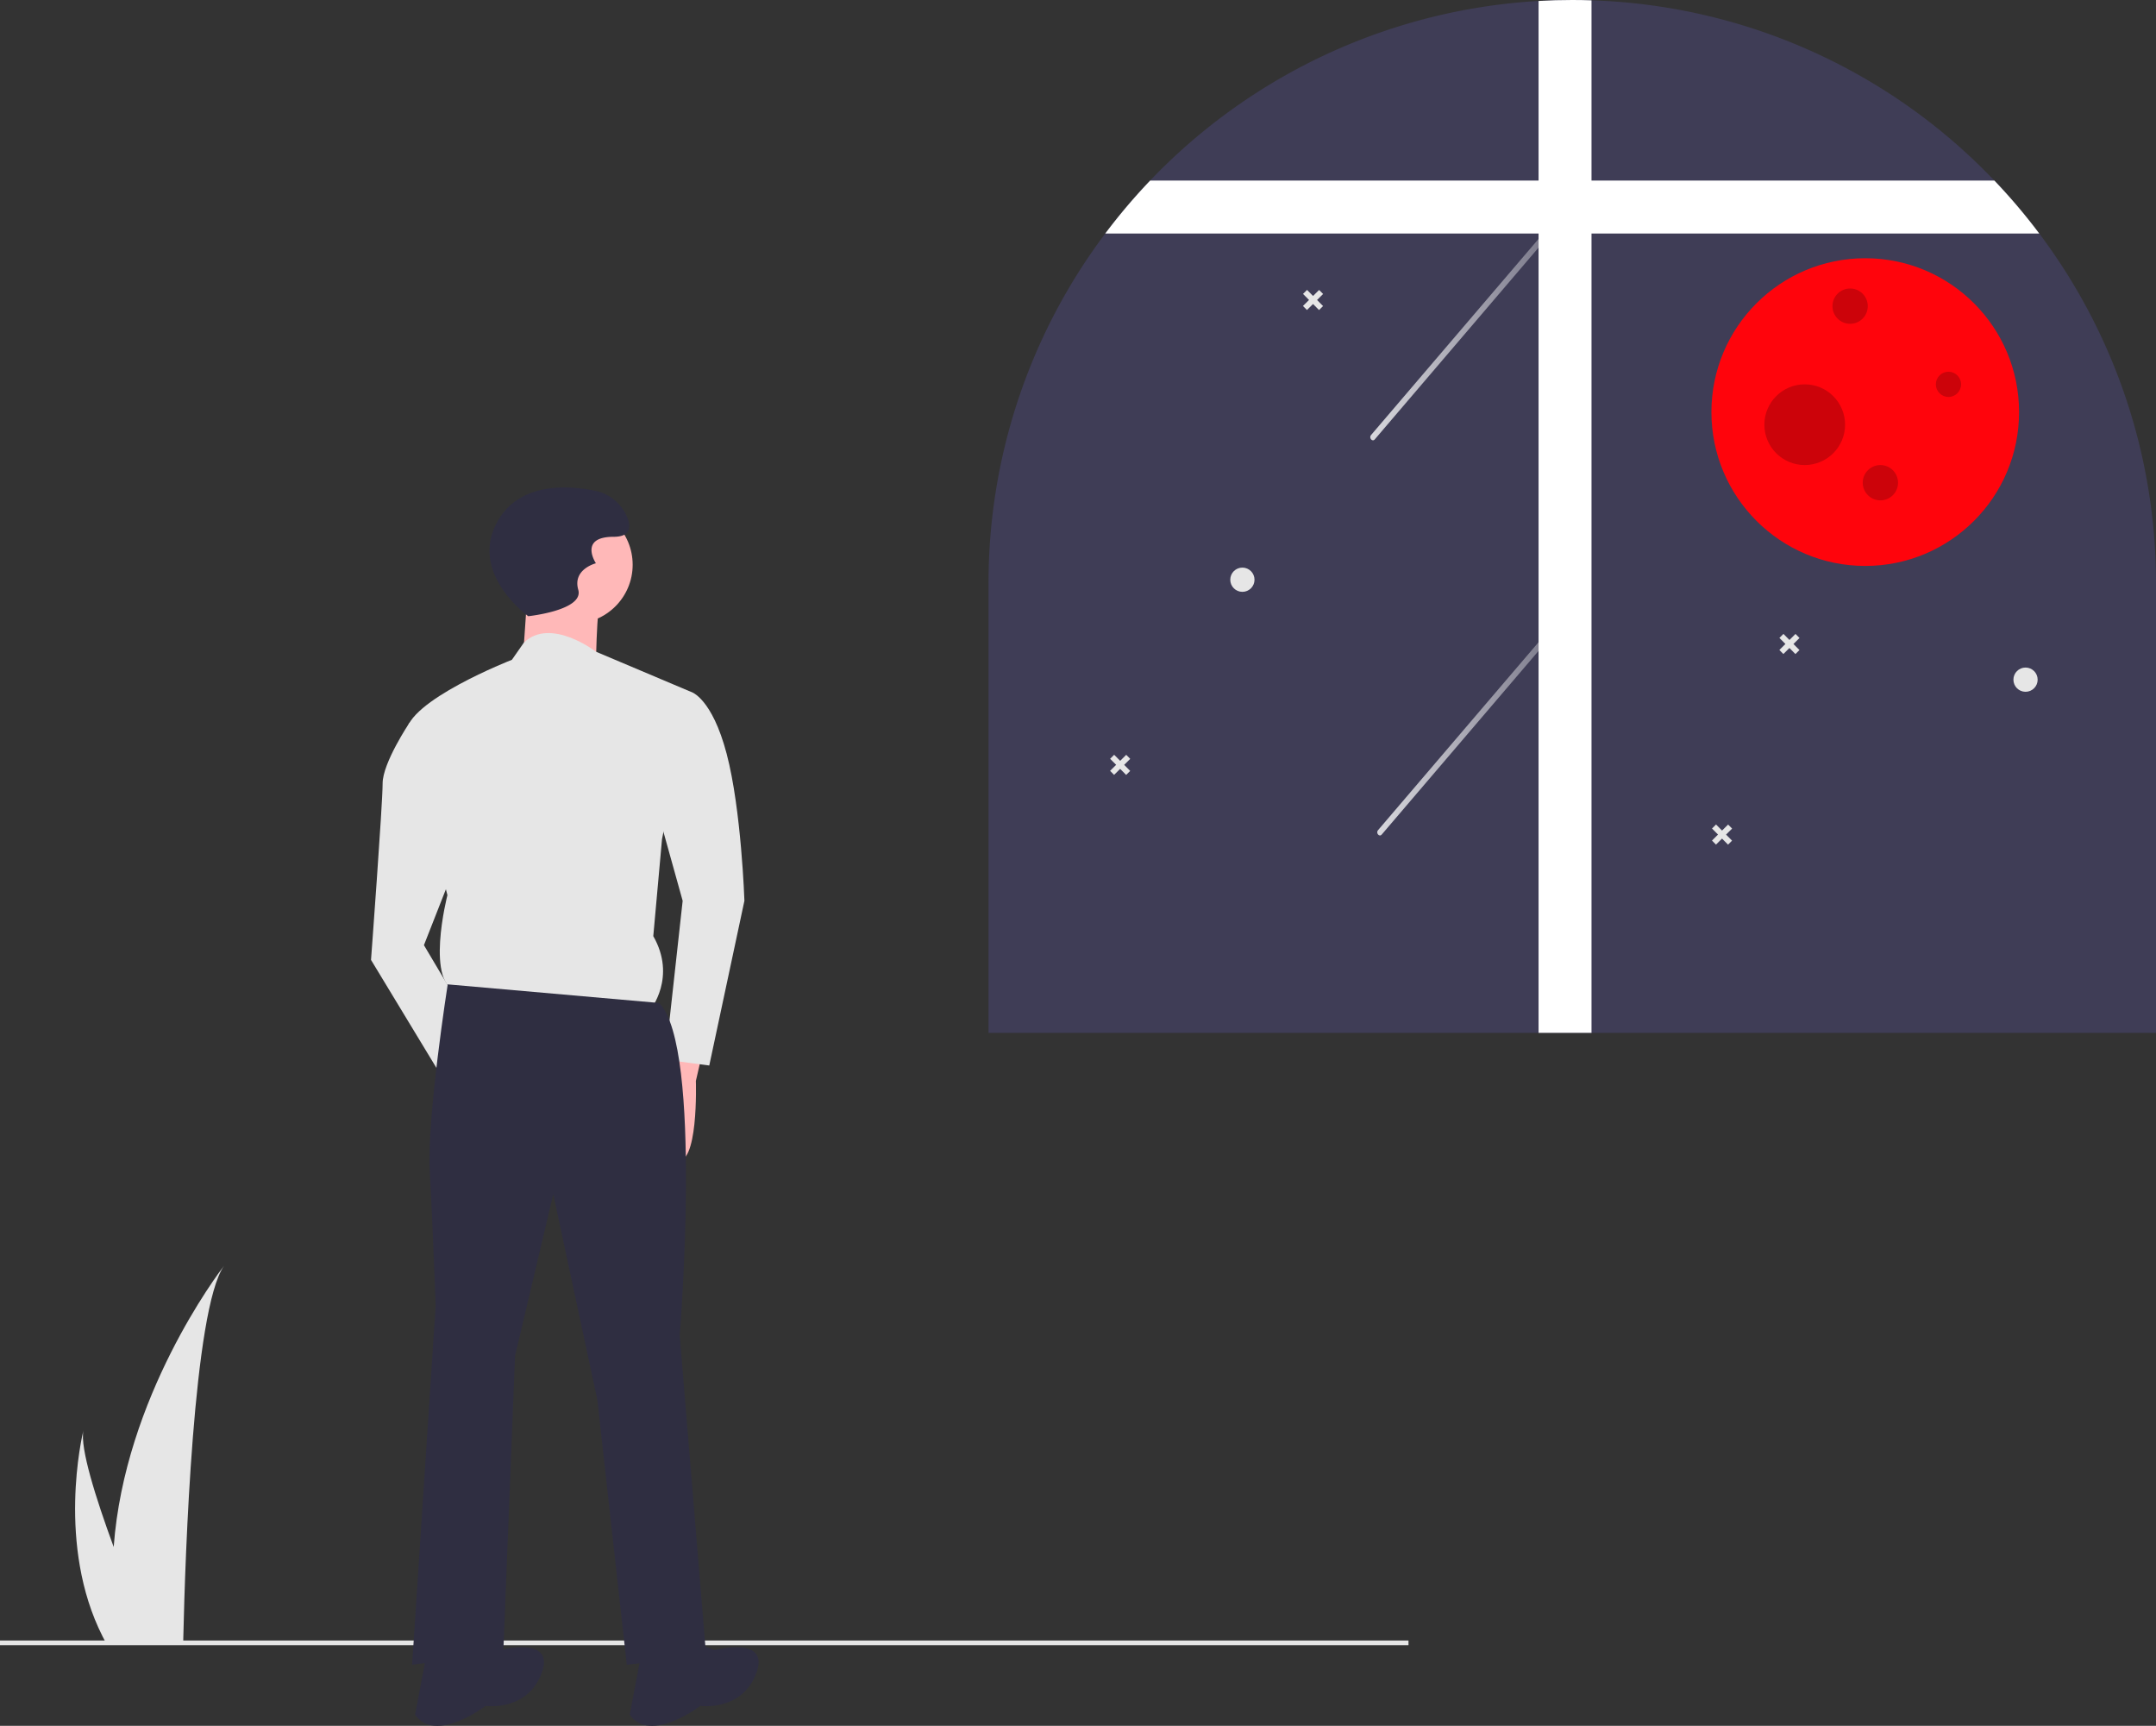 <svg id="b775a045-a0f7-423c-8ece-7103af0a8d2a" data-name="Layer 1" xmlns="http://www.w3.org/2000/svg" xmlns:xlink="http://www.w3.org/1999/xlink" width="927.76" height="742.508" viewBox="0 0 927.76 742.508"><rect x="0" y="0" width="927.76" height="742.508" fill="#333333" stroke="none"/><defs><linearGradient id="e4fa8566-8067-4800-bb45-fde9d0ef8fed" x1="728.763" y1="387.373" x2="815.573" y2="387.373" gradientUnits="userSpaceOnUse"><stop offset="0" stop-color="#fff"/><stop offset="1" stop-color="#fff" stop-opacity="0.3"/></linearGradient><linearGradient id="aec9065a-fb64-4d23-a52d-034f51d95de1" x1="725.763" y1="217.373" x2="812.573" y2="217.373" xlink:href="#e4fa8566-8067-4800-bb45-fde9d0ef8fed"/></defs><path d="M1063.88,329.939V523.119h-502.38V329.939a249.991,249.991,0,0,1,50.23-150.72,251.155,251.155,0,0,1,186.46-100.06q7.185-.42,14.5-.41c2.77,0,5.54.04,8.28.14a250.354,250.354,0,0,1,169.33,73.43c1.36,1.36,2.69,2.73,4.03,4.11a253.05,253.05,0,0,1,19.32,22.79A250.055,250.055,0,0,1,1063.88,329.939Z" transform="translate(-136.12 -78.746)" fill="#3f3d56"/><circle cx="802.645" cy="177.292" r="66.193" fill="#ff040c"/><circle cx="796.134" cy="131.716" r="7.596" opacity="0.2"/><circle cx="809.156" cy="207.675" r="7.596" opacity="0.2"/><circle cx="838.454" cy="165.355" r="5.426" opacity="0.2"/><circle cx="776.602" cy="182.717" r="17.362" opacity="0.2"/><path d="M730.686,437.807l32.971-38.599,32.971-38.599,18.612-21.79c1.03-1.206-.559-3.086-1.589-1.881L780.679,375.538l-32.971,38.599L729.096,435.926c-1.03,1.206.559,3.086,1.589,1.881Z" transform="translate(-136.12 -78.746)" opacity="0.8" fill="url(#e4fa8566-8067-4800-bb45-fde9d0ef8fed)"/><path d="M727.686,267.807l32.971-38.599,32.971-38.599,18.612-21.79c1.03-1.206-.559-3.086-1.589-1.881L777.679,205.538l-32.971,38.599L726.096,265.926c-1.03,1.206.559,3.086,1.589,1.881Z" transform="translate(-136.12 -78.746)" opacity="0.8" fill="url(#aec9065a-fb64-4d23-a52d-034f51d95de1)"/><path d="M820.973,78.891V523.117H798.185V79.16q7.194-.419,14.502-.414C815.463,78.746,818.229,78.787,820.973,78.891Z" transform="translate(-136.12 -78.746)" fill="#fff"/><path d="M1013.648,179.221H611.725a251.945,251.945,0,0,1,19.318-22.788H994.33A251.945,251.945,0,0,1,1013.648,179.221Z" transform="translate(-136.12 -78.746)" fill="#fff"/><circle cx="871.619" cy="292.415" r="5.215" fill="#e6e6e6"/><circle cx="534.619" cy="249.415" r="5.215" fill="#e6e6e6"/><polygon points="772.631 272.745 770.028 275.331 767.442 272.727 765.707 274.451 768.292 277.054 765.689 279.64 767.412 281.375 770.016 278.79 772.601 281.393 774.337 279.669 771.751 277.066 774.354 274.481 772.631 272.745" fill="#e6e6e6"/><polygon points="484.631 324.745 482.028 327.331 479.442 324.727 477.707 326.451 480.292 329.054 477.689 331.64 479.412 333.375 482.016 330.79 484.601 333.393 486.337 331.669 483.751 329.066 486.354 326.481 484.631 324.745" fill="#e6e6e6"/><polygon points="743.631 354.745 741.028 357.331 738.442 354.727 736.707 356.451 739.292 359.054 736.689 361.64 738.412 363.375 741.016 360.79 743.601 363.393 745.337 361.669 742.751 359.066 745.354 356.481 743.631 354.745" fill="#e6e6e6"/><polygon points="567.631 124.745 565.028 127.331 562.442 124.727 560.707 126.451 563.292 129.054 560.689 131.64 562.412 133.375 565.016 130.79 567.601 133.393 569.337 131.669 566.751 129.066 569.354 126.481 567.631 124.745" fill="#e6e6e6"/><rect y="705.803" width="606.096" height="2" fill="#e6e6e6"/><path d="M232.544,623.31c-13.25,18.73-16.75,125.33-17.53,159.5-.02.77-.04,1.5-.05,2.19h-33.54c-.41-.73-.79-1.45-1.15-2.19-19.88-39.24-8.85-86.29-8.27-88.67-1.51,7.48,5.32,29.16,13.04,50.16C189.754,679.73,230.024,626.57,232.544,623.31Z" transform="translate(-136.12 -78.746)" fill="#e6e6e6"/><path d="M439.365,527.335,435.569,543.785s1.265,37.961-8.858,34.165-7.592-36.695-7.592-36.695l8.858-16.45Z" transform="translate(-136.12 -78.746)" fill="#ffb8b8"/><circle cx="246.937" cy="242.968" r="25.307" fill="#ffb8b8"/><path d="M363.444,328.674l-2.531,36.695,31.634,3.796s0-30.369,2.531-34.165S363.444,328.674,363.444,328.674Z" transform="translate(-136.12 -78.746)" fill="#ffb8b8"/><path d="M433.598,376.461l-40.991-17.317s-19.587-15.086-31.059-3.91l-5.149,7.375s-45.537,17.755-45.525,31.674l17.776,69.579s-10.089,39.235,5.098,41.752l82.255,7.52s11.376-13.929,1.238-31.635l3.76-41.76Z" transform="translate(-136.12 -78.746)" fill="#e6e6e6"/><path d="M405.761,377.751l27.837-1.29s8.86,2.523,15.208,26.559,7.647,63.261,7.647,63.261l-15.122,70.873-18.983-2.514,7.532-68.336-12.693-45.542Z" transform="translate(-136.12 -78.746)" fill="#e6e6e6"/><path d="M326.05,385.413,312.329,389.699s-11.567,17.247-11.56,26.104-4.995,75.926-4.995,75.926l32.947,54.382L338.821,519.53l-20.276-34.147,16.413-41.771Z" transform="translate(-136.12 -78.746)" fill="#e6e6e6"/><path d="M419.752,510.253l-90.975-8.004s-8.988,57.353-7.723,80.13S323.585,640.585,323.585,640.585L313.462,794.959l39.226-5.061,5.061-127.801,16.45-69.595,18.98,88.575,12.654,113.882,34.165-3.796L428.61,653.239S438.733,529.233,419.752,510.253Z" transform="translate(-136.12 -78.746)" fill="#2f2e41"/><path d="M432.406,784.836l11.388,3.796s24.042-6.327,17.715,10.123-24.042,13.919-24.042,13.919-21.511,16.45-30.369,3.796l5.061-26.573Z" transform="translate(-136.12 -78.746)" fill="#2f2e41"/><path d="M340.035,784.836l11.388,3.796s24.042-6.327,17.715,10.123-24.042,13.919-24.042,13.919S323.585,829.124,314.727,816.47l5.061-26.573Z" transform="translate(-136.12 -78.746)" fill="#2f2e41"/><path d="M363.444,343.858s-26.573-18.98-12.654-41.757c9.656-15.801,29.665-14.55,41.015-12.302a19.175,19.175,0,0,1,14.028,11.037c1.898,4.429,1.898,8.858-5.694,8.858-15.184,0-7.592,11.388-7.592,11.388s-10.123,2.531-7.592,11.388S363.444,343.858,363.444,343.858Z" transform="translate(-136.12 -78.746)" fill="#2f2e41"/></svg>